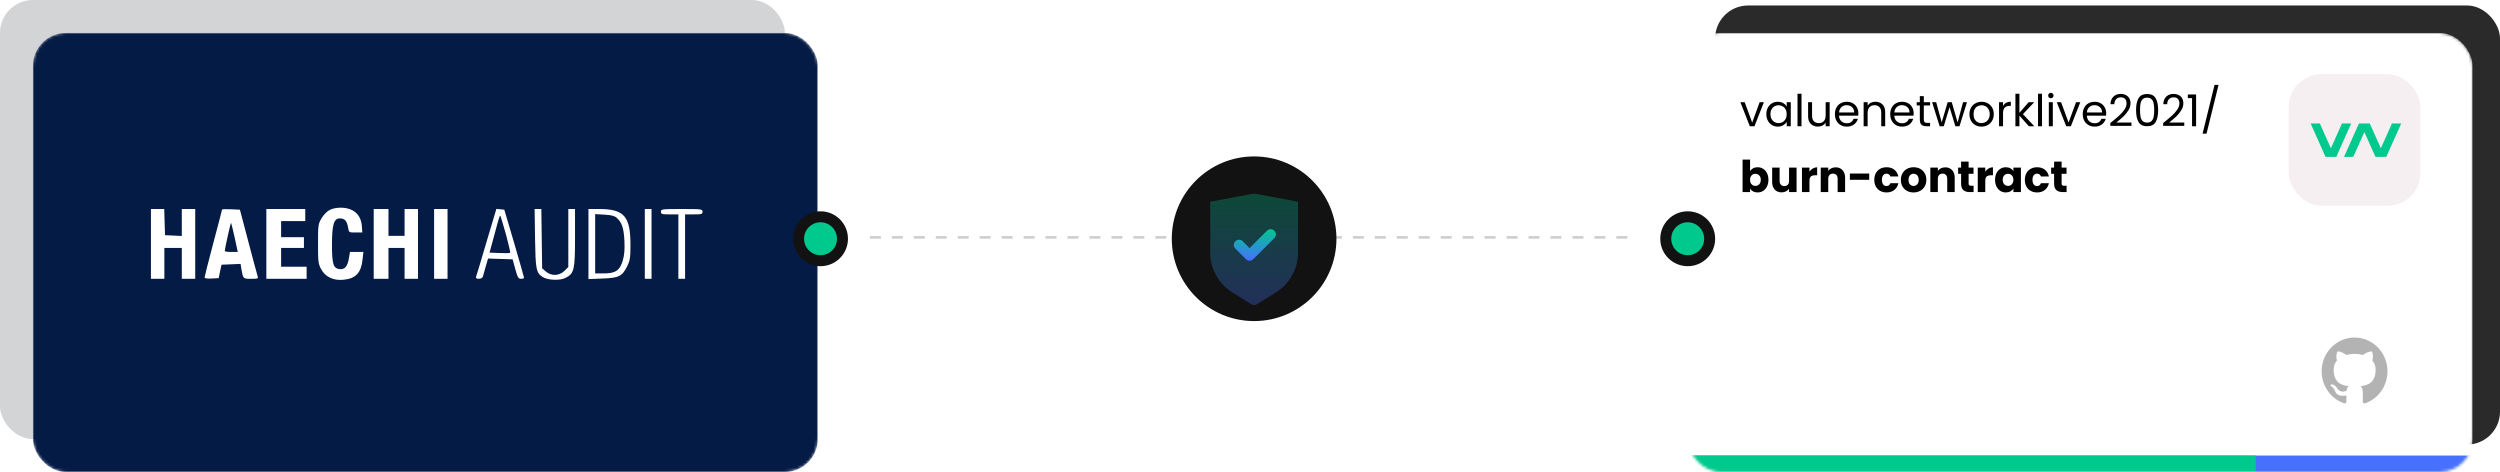 <svg width="911" height="172" viewBox="0 0 911 172" fill="none" xmlns="http://www.w3.org/2000/svg" xmlns:xlink="http://www.w3.org/1999/xlink">
<rect opacity="0.2" width="286" height="160" rx="12" fill="#232B35"/>
<mask id="mask0" mask-type="alpha" maskUnits="userSpaceOnUse" x="12" y="12" width="286" height="160">
<rect x="12" y="12" width="286" height="160" rx="12" fill="#041B46"/>
</mask>
<g mask="url(#mask0)">
<rect x="12" y="12" width="286" height="160" rx="12" fill="#041B46"/>
<rect x="-9" y="-15" width="324" height="213" fill="url(#pattern0)"/>
</g>
<path d="M120.044 76.554C119.066 77.092 117.794 78.413 117.109 79.635C115.936 81.64 115.887 82.227 115.887 88.878C115.887 95.334 115.985 96.165 117.012 98.073C118.528 100.909 121.511 102.327 125.228 101.936C129.678 101.496 131.634 99.393 132.123 94.454L132.417 91.813H129.971H127.526L127.184 93.867C126.695 97.046 125.668 98.268 123.809 98.073C121.462 97.828 120.973 96.312 120.973 89.172C120.973 81.787 121.658 79.586 123.858 79.586C125.619 79.586 126.45 80.516 126.841 82.912C127.135 84.722 127.135 84.722 129.58 84.722H132.025L131.879 82.521C131.683 79.733 130.509 77.728 128.358 76.603C126.157 75.381 122.244 75.381 120.044 76.554Z" fill="white"/>
<path d="M55 88.878V101.594H57.445H59.891V95.97V90.346H63.069H66.248V95.97V101.594H68.693H71.139V88.878V76.163H68.693H66.248V81.054V85.993L63.216 85.846L60.135 85.7L59.988 80.907L59.842 76.163H57.445H55V88.878Z" fill="white"/>
<path d="M80.92 76.359C80.92 76.457 79.502 81.983 77.741 88.536C75.981 95.138 74.562 100.762 74.562 101.056C74.562 101.447 75.394 101.594 77.106 101.496L79.698 101.349L80.187 98.904L80.725 96.459L84.197 96.312L87.669 96.165L87.963 98.024C88.598 101.643 88.598 101.594 91.484 101.594C94.076 101.594 94.174 101.545 93.831 100.469C93.635 99.882 92.119 94.209 90.457 87.9L87.424 76.408L84.197 76.261C82.387 76.163 80.92 76.212 80.92 76.359ZM85.517 86.58L86.642 91.813H84.295C82.974 91.813 81.898 91.666 81.898 91.47C81.898 90.688 84.05 81.054 84.197 81.2C84.295 81.298 84.882 83.743 85.517 86.58Z" fill="white"/>
<path d="M97.059 88.878V101.594H104.394H111.73V99.393V97.192H107.084H102.438V93.769V90.346H106.595H110.752V88.389V86.433H106.595H102.438V83.499V80.565H106.84H111.241V78.364V76.163H104.15H97.059V88.878Z" fill="white"/>
<path d="M136.182 88.878V101.594H138.871H141.561V95.97V90.346H144.496H147.43V95.97V101.594H149.875H152.32V88.878V76.163H149.875H147.43V81.054V85.944H144.496H141.561V81.054V76.163H138.871H136.182V88.878Z" fill="white"/>
<path d="M158.189 88.878V101.594H160.635H163.08V88.878V76.163H160.635H158.189V88.878Z" fill="white"/>
<path d="M177.263 88.243C175.306 94.894 173.595 100.665 173.448 100.958C173.35 101.349 173.692 101.594 174.475 101.594C175.257 101.594 175.844 101.251 175.991 100.713C176.138 100.273 176.578 98.611 177.018 97.046L177.849 94.209L182.3 94.356L186.799 94.502L187.777 98.073C188.609 101.105 188.902 101.594 189.831 101.594C190.467 101.594 190.956 101.447 190.956 101.203C190.956 101.007 189.342 95.334 187.386 88.634L183.767 76.408L182.3 76.261L180.882 76.114L177.263 88.243ZM184.354 85.357C185.332 88.976 186.017 92.008 185.919 92.106C185.772 92.253 184.06 92.302 182.055 92.204L178.387 92.057L180.05 85.944C181.909 79 182.104 78.413 182.349 78.657C182.446 78.755 183.327 81.787 184.354 85.357Z" fill="white"/>
<path d="M194.965 86.775C195.161 98.17 195.356 99.393 197.704 100.909C199.562 102.132 204.061 102.327 206.115 101.251C209.245 99.637 209.539 98.317 209.539 86.531V76.163H208.316H207.094V86.727V97.29L205.675 98.708C203.768 100.567 200.931 100.664 198.926 98.953L197.557 97.779L197.41 86.971L197.264 76.163H196.041H194.818L194.965 86.775Z" fill="white"/>
<path d="M214.432 88.927V101.691L219.518 101.496C225.484 101.3 226.707 100.713 228.565 96.996C229.543 94.991 229.739 93.964 229.739 89.465C229.788 78.804 227.489 76.163 218.246 76.163H214.432V88.927ZM224.702 79.342C226.609 81.053 227.294 83.059 227.538 87.704C227.685 90.932 227.538 92.84 226.951 94.894C225.875 98.561 224.31 99.637 219.958 99.637H216.877V88.829V78.021L220.251 78.217C222.746 78.364 223.919 78.657 224.702 79.342Z" fill="white"/>
<path d="M234.971 88.878V101.594H236.193H237.416V88.878V76.163H236.193H234.971V88.878Z" fill="white"/>
<path d="M240.84 77.141C240.84 78.022 241.182 78.119 244.019 78.119H247.198V89.856V101.594H248.42H249.643V89.856V78.119H252.822C255.658 78.119 256 78.022 256 77.141C256 76.212 255.658 76.163 248.42 76.163C241.182 76.163 240.84 76.212 240.84 77.141Z" fill="white"/>
<rect x="625" y="2" width="286" height="160" rx="12" fill="#2A2A2A"/>
<mask id="mask1" mask-type="alpha" maskUnits="userSpaceOnUse" x="615" y="12" width="286" height="160">
<rect x="615" y="12" width="286" height="160" rx="12" fill="white"/>
</mask>
<g mask="url(#mask1)">
<rect x="615" y="12" width="286" height="160" rx="12" fill="white"/>
<rect x="615" y="166" width="286" height="12" fill="#4770FF"/>
<path d="M615 166H822V178H615V166Z" fill="#00C98D"/>
</g>
<rect x="834" y="27" width="48" height="48" rx="12" fill="#F5EFF2"/>
<path fill-rule="evenodd" clip-rule="evenodd" d="M847.421 57.158L842 45H845.355L849.379 54.026L853.408 45H856.763L851.342 57.158H847.421ZM869.554 57.158L875 45H871.629L867.583 54.026L863.541 45H859.604L854.158 57.158H857.528L861.575 48.131L865.617 57.158H869.554Z" fill="#00C98D"/>
<path d="M638.496 44.656L641.216 37.232H642.768L639.328 46H637.632L634.192 37.232H635.76L638.496 44.656ZM643.657 41.584C643.657 40.688 643.838 39.904 644.201 39.232C644.563 38.549 645.059 38.021 645.689 37.648C646.329 37.275 647.038 37.088 647.817 37.088C648.585 37.088 649.251 37.253 649.817 37.584C650.382 37.915 650.803 38.331 651.081 38.832V37.232H652.553V46H651.081V44.368C650.793 44.88 650.361 45.307 649.785 45.648C649.219 45.979 648.558 46.144 647.801 46.144C647.022 46.144 646.318 45.952 645.689 45.568C645.059 45.184 644.563 44.645 644.201 43.952C643.838 43.259 643.657 42.469 643.657 41.584ZM651.081 41.6C651.081 40.939 650.947 40.363 650.681 39.872C650.414 39.381 650.051 39.008 649.593 38.752C649.145 38.485 648.649 38.352 648.105 38.352C647.561 38.352 647.065 38.48 646.617 38.736C646.169 38.992 645.811 39.365 645.545 39.856C645.278 40.347 645.145 40.923 645.145 41.584C645.145 42.256 645.278 42.843 645.545 43.344C645.811 43.835 646.169 44.213 646.617 44.48C647.065 44.736 647.561 44.864 648.105 44.864C648.649 44.864 649.145 44.736 649.593 44.48C650.051 44.213 650.414 43.835 650.681 43.344C650.947 42.843 651.081 42.261 651.081 41.6ZM656.469 34.16V46H655.013V34.16H656.469ZM666.727 37.232V46H665.271V44.704C664.993 45.152 664.604 45.504 664.103 45.76C663.612 46.005 663.068 46.128 662.471 46.128C661.788 46.128 661.175 45.989 660.631 45.712C660.087 45.424 659.655 44.997 659.335 44.432C659.025 43.867 658.871 43.179 658.871 42.368V37.232H660.311V42.176C660.311 43.04 660.529 43.707 660.967 44.176C661.404 44.635 662.001 44.864 662.759 44.864C663.537 44.864 664.151 44.624 664.599 44.144C665.047 43.664 665.271 42.965 665.271 42.048V37.232H666.727ZM677.185 41.28C677.185 41.557 677.169 41.851 677.137 42.16H670.129C670.182 43.024 670.476 43.701 671.009 44.192C671.553 44.672 672.209 44.912 672.977 44.912C673.606 44.912 674.129 44.768 674.545 44.48C674.972 44.181 675.27 43.787 675.441 43.296H677.009C676.774 44.139 676.305 44.827 675.601 45.36C674.897 45.883 674.022 46.144 672.977 46.144C672.145 46.144 671.398 45.957 670.737 45.584C670.086 45.211 669.574 44.683 669.201 44C668.828 43.307 668.641 42.507 668.641 41.6C668.641 40.693 668.822 39.899 669.185 39.216C669.548 38.533 670.054 38.011 670.705 37.648C671.366 37.275 672.124 37.088 672.977 37.088C673.809 37.088 674.545 37.269 675.185 37.632C675.825 37.995 676.316 38.496 676.657 39.136C677.009 39.765 677.185 40.48 677.185 41.28ZM675.681 40.976C675.681 40.421 675.558 39.947 675.313 39.552C675.068 39.147 674.732 38.843 674.305 38.64C673.889 38.427 673.425 38.32 672.913 38.32C672.177 38.32 671.548 38.555 671.025 39.024C670.513 39.493 670.22 40.144 670.145 40.976H675.681ZM683.379 37.072C684.446 37.072 685.31 37.397 685.971 38.048C686.632 38.688 686.963 39.616 686.963 40.832V46H685.523V41.04C685.523 40.165 685.304 39.499 684.867 39.04C684.43 38.571 683.832 38.336 683.075 38.336C682.307 38.336 681.694 38.576 681.235 39.056C680.787 39.536 680.563 40.235 680.563 41.152V46H679.107V37.232H680.563V38.48C680.851 38.032 681.24 37.685 681.731 37.44C682.232 37.195 682.782 37.072 683.379 37.072ZM697.341 41.28C697.341 41.557 697.325 41.851 697.293 42.16H690.285C690.339 43.024 690.632 43.701 691.165 44.192C691.709 44.672 692.365 44.912 693.133 44.912C693.763 44.912 694.285 44.768 694.701 44.48C695.128 44.181 695.427 43.787 695.597 43.296H697.165C696.931 44.139 696.461 44.827 695.757 45.36C695.053 45.883 694.179 46.144 693.133 46.144C692.301 46.144 691.555 45.957 690.893 45.584C690.243 45.211 689.731 44.683 689.357 44C688.984 43.307 688.797 42.507 688.797 41.6C688.797 40.693 688.979 39.899 689.341 39.216C689.704 38.533 690.211 38.011 690.861 37.648C691.523 37.275 692.28 37.088 693.133 37.088C693.965 37.088 694.701 37.269 695.341 37.632C695.981 37.995 696.472 38.496 696.813 39.136C697.165 39.765 697.341 40.48 697.341 41.28ZM695.837 40.976C695.837 40.421 695.715 39.947 695.469 39.552C695.224 39.147 694.888 38.843 694.461 38.64C694.045 38.427 693.581 38.32 693.069 38.32C692.333 38.32 691.704 38.555 691.181 39.024C690.669 39.493 690.376 40.144 690.301 40.976H695.837ZM701.039 38.432V43.6C701.039 44.027 701.13 44.331 701.311 44.512C701.493 44.683 701.807 44.768 702.255 44.768H703.327V46H702.015C701.205 46 700.597 45.813 700.191 45.44C699.786 45.067 699.583 44.453 699.583 43.6V38.432H698.447V37.232H699.583V35.024H701.039V37.232H703.327V38.432H701.039ZM716.771 37.232L714.035 46H712.531L710.419 39.04L708.307 46H706.803L704.051 37.232H705.539L707.555 44.592L709.731 37.232H711.219L713.347 44.608L715.331 37.232H716.771ZM722.04 46.144C721.219 46.144 720.472 45.957 719.8 45.584C719.139 45.211 718.616 44.683 718.232 44C717.859 43.307 717.672 42.507 717.672 41.6C717.672 40.704 717.864 39.915 718.248 39.232C718.643 38.539 719.176 38.011 719.848 37.648C720.52 37.275 721.272 37.088 722.104 37.088C722.936 37.088 723.688 37.275 724.36 37.648C725.032 38.011 725.56 38.533 725.944 39.216C726.339 39.899 726.536 40.693 726.536 41.6C726.536 42.507 726.334 43.307 725.928 44C725.534 44.683 724.995 45.211 724.312 45.584C723.63 45.957 722.872 46.144 722.04 46.144ZM722.04 44.864C722.563 44.864 723.054 44.741 723.512 44.496C723.971 44.251 724.339 43.883 724.616 43.392C724.904 42.901 725.048 42.304 725.048 41.6C725.048 40.896 724.91 40.299 724.632 39.808C724.355 39.317 723.992 38.955 723.544 38.72C723.096 38.475 722.611 38.352 722.088 38.352C721.555 38.352 721.064 38.475 720.616 38.72C720.179 38.955 719.827 39.317 719.56 39.808C719.294 40.299 719.16 40.896 719.16 41.6C719.16 42.315 719.288 42.917 719.544 43.408C719.811 43.899 720.163 44.267 720.6 44.512C721.038 44.747 721.518 44.864 722.04 44.864ZM729.907 38.656C730.163 38.155 730.525 37.765 730.995 37.488C731.475 37.211 732.056 37.072 732.739 37.072V38.576H732.355C730.723 38.576 729.907 39.461 729.907 41.232V46H728.451V37.232H729.907V38.656ZM739.316 46L735.876 42.128V46H734.42V34.16H735.876V41.12L739.252 37.232H741.284L737.156 41.6L741.3 46H739.316ZM744.11 34.16V46H742.654V34.16H744.11ZM747.343 35.808C747.066 35.808 746.831 35.712 746.639 35.52C746.447 35.328 746.351 35.093 746.351 34.816C746.351 34.539 746.447 34.304 746.639 34.112C746.831 33.92 747.066 33.824 747.343 33.824C747.61 33.824 747.834 33.92 748.015 34.112C748.207 34.304 748.303 34.539 748.303 34.816C748.303 35.093 748.207 35.328 748.015 35.52C747.834 35.712 747.61 35.808 747.343 35.808ZM748.047 37.232V46H746.591V37.232H748.047ZM753.793 44.656L756.513 37.232H758.065L754.625 46H752.929L749.489 37.232H751.057L753.793 44.656ZM767.498 41.28C767.498 41.557 767.482 41.851 767.45 42.16H760.442C760.495 43.024 760.788 43.701 761.322 44.192C761.866 44.672 762.522 44.912 763.29 44.912C763.919 44.912 764.442 44.768 764.858 44.48C765.284 44.181 765.583 43.787 765.754 43.296H767.322C767.087 44.139 766.618 44.827 765.914 45.36C765.21 45.883 764.335 46.144 763.29 46.144C762.458 46.144 761.711 45.957 761.05 45.584C760.399 45.211 759.887 44.683 759.514 44C759.14 43.307 758.954 42.507 758.954 41.6C758.954 40.693 759.135 39.899 759.498 39.216C759.86 38.533 760.367 38.011 761.018 37.648C761.679 37.275 762.436 37.088 763.29 37.088C764.122 37.088 764.858 37.269 765.498 37.632C766.138 37.995 766.628 38.496 766.97 39.136C767.322 39.765 767.498 40.48 767.498 41.28ZM765.994 40.976C765.994 40.421 765.871 39.947 765.626 39.552C765.38 39.147 765.044 38.843 764.618 38.64C764.202 38.427 763.738 38.32 763.226 38.32C762.49 38.32 761.86 38.555 761.338 39.024C760.826 39.493 760.532 40.144 760.458 40.976H765.994ZM769.004 44.832C770.358 43.744 771.42 42.853 772.188 42.16C772.956 41.456 773.601 40.725 774.124 39.968C774.657 39.2 774.924 38.448 774.924 37.712C774.924 37.019 774.753 36.475 774.412 36.08C774.081 35.675 773.542 35.472 772.796 35.472C772.07 35.472 771.505 35.701 771.1 36.16C770.705 36.608 770.492 37.211 770.46 37.968H769.052C769.094 36.773 769.457 35.851 770.14 35.2C770.822 34.549 771.702 34.224 772.78 34.224C773.878 34.224 774.748 34.528 775.388 35.136C776.038 35.744 776.364 36.581 776.364 37.648C776.364 38.533 776.097 39.397 775.564 40.24C775.041 41.072 774.444 41.808 773.772 42.448C773.1 43.077 772.241 43.813 771.196 44.656H776.7V45.872H769.004V44.832ZM778.383 40.096C778.383 38.261 778.681 36.832 779.279 35.808C779.876 34.773 780.921 34.256 782.415 34.256C783.897 34.256 784.937 34.773 785.535 35.808C786.132 36.832 786.431 38.261 786.431 40.096C786.431 41.963 786.132 43.413 785.535 44.448C784.937 45.483 783.897 46 782.415 46C780.921 46 779.876 45.483 779.279 44.448C778.681 43.413 778.383 41.963 778.383 40.096ZM784.991 40.096C784.991 39.168 784.927 38.384 784.799 37.744C784.681 37.093 784.431 36.571 784.047 36.176C783.673 35.781 783.129 35.584 782.415 35.584C781.689 35.584 781.135 35.781 780.751 36.176C780.377 36.571 780.127 37.093 779.999 37.744C779.881 38.384 779.823 39.168 779.823 40.096C779.823 41.056 779.881 41.861 779.999 42.512C780.127 43.163 780.377 43.685 780.751 44.08C781.135 44.475 781.689 44.672 782.415 44.672C783.129 44.672 783.673 44.475 784.047 44.08C784.431 43.685 784.681 43.163 784.799 42.512C784.927 41.861 784.991 41.056 784.991 40.096ZM788.254 44.832C789.608 43.744 790.67 42.853 791.438 42.16C792.206 41.456 792.851 40.725 793.374 39.968C793.907 39.2 794.174 38.448 794.174 37.712C794.174 37.019 794.003 36.475 793.662 36.08C793.331 35.675 792.792 35.472 792.046 35.472C791.32 35.472 790.755 35.701 790.35 36.16C789.955 36.608 789.742 37.211 789.71 37.968H788.302C788.344 36.773 788.707 35.851 789.39 35.2C790.072 34.549 790.952 34.224 792.03 34.224C793.128 34.224 793.998 34.528 794.638 35.136C795.288 35.744 795.614 36.581 795.614 37.648C795.614 38.533 795.347 39.397 794.814 40.24C794.291 41.072 793.694 41.808 793.022 42.448C792.35 43.077 791.491 43.813 790.446 44.656H795.95V45.872H788.254V44.832ZM797.249 35.76V34.432H800.257V46H798.785V35.76H797.249ZM808.438 30.928L804.054 48.72H802.614L806.982 30.928H808.438ZM637.728 62.336C637.984 61.92 638.352 61.584 638.832 61.328C639.312 61.072 639.861 60.944 640.48 60.944C641.216 60.944 641.883 61.131 642.48 61.504C643.077 61.877 643.547 62.411 643.888 63.104C644.24 63.797 644.416 64.603 644.416 65.52C644.416 66.437 644.24 67.248 643.888 67.952C643.547 68.645 643.077 69.184 642.48 69.568C641.883 69.941 641.216 70.128 640.48 70.128C639.851 70.128 639.301 70.005 638.832 69.76C638.363 69.504 637.995 69.168 637.728 68.752V70H634.992V58.16H637.728V62.336ZM641.632 65.52C641.632 64.837 641.44 64.304 641.056 63.92C640.683 63.525 640.219 63.328 639.664 63.328C639.12 63.328 638.656 63.525 638.272 63.92C637.899 64.315 637.712 64.853 637.712 65.536C637.712 66.219 637.899 66.757 638.272 67.152C638.656 67.547 639.12 67.744 639.664 67.744C640.208 67.744 640.672 67.547 641.056 67.152C641.44 66.747 641.632 66.203 641.632 65.52ZM654.667 61.072V70H651.931V68.784C651.654 69.179 651.275 69.499 650.795 69.744C650.326 69.979 649.803 70.096 649.227 70.096C648.545 70.096 647.942 69.947 647.419 69.648C646.897 69.339 646.491 68.896 646.203 68.32C645.915 67.744 645.771 67.067 645.771 66.288V61.072H648.491V65.92C648.491 66.517 648.646 66.981 648.955 67.312C649.265 67.643 649.681 67.808 650.203 67.808C650.737 67.808 651.158 67.643 651.467 67.312C651.777 66.981 651.931 66.517 651.931 65.92V61.072H654.667ZM659.369 62.56C659.689 62.069 660.089 61.685 660.569 61.408C661.049 61.12 661.582 60.976 662.169 60.976V63.872H661.417C660.734 63.872 660.222 64.021 659.881 64.32C659.539 64.608 659.369 65.12 659.369 65.856V70H656.633V61.072H659.369V62.56ZM668.916 60.976C669.962 60.976 670.794 61.317 671.412 62C672.042 62.672 672.356 63.6 672.356 64.784V70H669.636V65.152C669.636 64.555 669.482 64.091 669.172 63.76C668.863 63.429 668.447 63.264 667.924 63.264C667.402 63.264 666.986 63.429 666.676 63.76C666.367 64.091 666.212 64.555 666.212 65.152V70H663.476V61.072H666.212V62.256C666.49 61.861 666.863 61.552 667.332 61.328C667.802 61.093 668.33 60.976 668.916 60.976ZM681.138 63.248V65.52H674.098V63.248H681.138ZM682.995 65.536C682.995 64.608 683.182 63.797 683.555 63.104C683.939 62.411 684.467 61.877 685.139 61.504C685.822 61.131 686.6 60.944 687.475 60.944C688.595 60.944 689.528 61.237 690.275 61.824C691.032 62.411 691.528 63.237 691.763 64.304H688.851C688.606 63.621 688.131 63.28 687.427 63.28C686.926 63.28 686.526 63.477 686.227 63.872C685.928 64.256 685.779 64.811 685.779 65.536C685.779 66.261 685.928 66.821 686.227 67.216C686.526 67.6 686.926 67.792 687.427 67.792C688.131 67.792 688.606 67.451 688.851 66.768H691.763C691.528 67.813 691.032 68.635 690.275 69.232C689.518 69.829 688.584 70.128 687.475 70.128C686.6 70.128 685.822 69.941 685.139 69.568C684.467 69.195 683.939 68.661 683.555 67.968C683.182 67.275 682.995 66.464 682.995 65.536ZM697.29 70.128C696.416 70.128 695.626 69.941 694.922 69.568C694.229 69.195 693.68 68.661 693.274 67.968C692.88 67.275 692.682 66.464 692.682 65.536C692.682 64.619 692.885 63.813 693.29 63.12C693.696 62.416 694.25 61.877 694.954 61.504C695.658 61.131 696.448 60.944 697.322 60.944C698.197 60.944 698.986 61.131 699.69 61.504C700.394 61.877 700.949 62.416 701.354 63.12C701.76 63.813 701.962 64.619 701.962 65.536C701.962 66.453 701.754 67.264 701.338 67.968C700.933 68.661 700.373 69.195 699.658 69.568C698.954 69.941 698.165 70.128 697.29 70.128ZM697.29 67.76C697.813 67.76 698.256 67.568 698.618 67.184C698.992 66.8 699.178 66.251 699.178 65.536C699.178 64.821 698.997 64.272 698.634 63.888C698.282 63.504 697.845 63.312 697.322 63.312C696.789 63.312 696.346 63.504 695.994 63.888C695.642 64.261 695.466 64.811 695.466 65.536C695.466 66.251 695.637 66.8 695.978 67.184C696.33 67.568 696.768 67.76 697.29 67.76ZM708.854 60.976C709.899 60.976 710.731 61.317 711.35 62C711.979 62.672 712.294 63.6 712.294 64.784V70H709.574V65.152C709.574 64.555 709.419 64.091 709.11 63.76C708.801 63.429 708.385 63.264 707.862 63.264C707.339 63.264 706.923 63.429 706.614 63.76C706.305 64.091 706.15 64.555 706.15 65.152V70H703.414V61.072H706.15V62.256C706.427 61.861 706.801 61.552 707.27 61.328C707.739 61.093 708.267 60.976 708.854 60.976ZM719.171 67.68V70H717.779C716.787 70 716.014 69.76 715.459 69.28C714.904 68.789 714.627 67.995 714.627 66.896V63.344H713.539V61.072H714.627V58.896H717.363V61.072H719.155V63.344H717.363V66.928C717.363 67.195 717.427 67.387 717.555 67.504C717.683 67.621 717.896 67.68 718.195 67.68H719.171ZM723.431 62.56C723.751 62.069 724.151 61.685 724.631 61.408C725.111 61.12 725.644 60.976 726.231 60.976V63.872H725.479C724.796 63.872 724.284 64.021 723.943 64.32C723.602 64.608 723.431 65.12 723.431 65.856V70H720.695V61.072H723.431V62.56ZM726.995 65.52C726.995 64.603 727.166 63.797 727.507 63.104C727.859 62.411 728.334 61.877 728.931 61.504C729.528 61.131 730.195 60.944 730.931 60.944C731.56 60.944 732.11 61.072 732.579 61.328C733.059 61.584 733.427 61.92 733.683 62.336V61.072H736.419V70H733.683V68.736C733.416 69.152 733.043 69.488 732.563 69.744C732.094 70 731.544 70.128 730.915 70.128C730.19 70.128 729.528 69.941 728.931 69.568C728.334 69.184 727.859 68.645 727.507 67.952C727.166 67.248 726.995 66.437 726.995 65.52ZM733.683 65.536C733.683 64.853 733.491 64.315 733.107 63.92C732.734 63.525 732.275 63.328 731.731 63.328C731.187 63.328 730.723 63.525 730.339 63.92C729.966 64.304 729.779 64.837 729.779 65.52C729.779 66.203 729.966 66.747 730.339 67.152C730.723 67.547 731.187 67.744 731.731 67.744C732.275 67.744 732.734 67.547 733.107 67.152C733.491 66.757 733.683 66.219 733.683 65.536ZM737.854 65.536C737.854 64.608 738.041 63.797 738.414 63.104C738.798 62.411 739.326 61.877 739.998 61.504C740.681 61.131 741.46 60.944 742.334 60.944C743.454 60.944 744.388 61.237 745.134 61.824C745.892 62.411 746.388 63.237 746.622 64.304H743.71C743.465 63.621 742.99 63.28 742.286 63.28C741.785 63.28 741.385 63.477 741.086 63.872C740.788 64.256 740.638 64.811 740.638 65.536C740.638 66.261 740.788 66.821 741.086 67.216C741.385 67.6 741.785 67.792 742.286 67.792C742.99 67.792 743.465 67.451 743.71 66.768H746.622C746.388 67.813 745.892 68.635 745.134 69.232C744.377 69.829 743.444 70.128 742.334 70.128C741.46 70.128 740.681 69.941 739.998 69.568C739.326 69.195 738.798 68.661 738.414 67.968C738.041 67.275 737.854 66.464 737.854 65.536ZM753.062 67.68V70H751.67C750.678 70 749.904 69.76 749.35 69.28C748.795 68.789 748.518 67.995 748.518 66.896V63.344H747.43V61.072H748.518V58.896H751.254V61.072H753.046V63.344H751.254V66.928C751.254 67.195 751.318 67.387 751.446 67.504C751.574 67.621 751.787 67.68 752.086 67.68H753.062Z" fill="black"/>
<path d="M858 123C851.37 123 846 128.506 846 135.304C845.999 137.887 846.791 140.405 848.263 142.5C849.736 144.595 851.815 146.162 854.206 146.978C854.806 147.085 855.03 146.716 855.03 146.392C855.03 146.1 855.014 145.132 855.014 144.101C852 144.671 851.22 143.348 850.98 142.655C850.844 142.301 850.26 141.21 849.75 140.917C849.33 140.687 848.73 140.117 849.734 140.102C850.68 140.086 851.354 140.994 851.58 141.363C852.66 143.224 854.386 142.701 855.074 142.379C855.18 141.579 855.494 141.041 855.84 140.734C853.17 140.426 850.38 139.364 850.38 134.658C850.38 133.319 850.844 132.213 851.61 131.351C851.49 131.043 851.07 129.782 851.73 128.09C851.73 128.09 852.734 127.768 855.03 129.352C856.007 129.074 857.016 128.935 858.03 128.937C859.05 128.937 860.07 129.074 861.03 129.351C863.324 127.752 864.33 128.091 864.33 128.091C864.99 129.783 864.57 131.044 864.45 131.352C865.214 132.213 865.68 133.304 865.68 134.658C865.68 139.38 862.876 140.426 860.206 140.734C860.64 141.117 861.016 141.856 861.016 143.01C861.016 144.655 861 145.977 861 146.393C861 146.716 861.226 147.1 861.826 146.976C864.208 146.152 866.278 144.582 867.744 142.488C869.21 140.394 869.999 137.882 870 135.304C870 128.506 864.63 123 858 123Z" fill="#B3B3B3"/>
<circle cx="299" cy="87" r="8" fill="#00C98D" stroke="#121212" stroke-width="4"/>
<line x1="317" y1="86.5" x2="597" y2="86.5" stroke="#D0D0D0" stroke-dasharray="4 4"/>
<circle cx="457" cy="87" r="30" fill="#121212"/>
<path opacity="0.3" fill-rule="evenodd" clip-rule="evenodd" d="M441 73.513L456.263 70.651C456.75 70.56 457.25 70.56 457.737 70.651L473 73.513V92.079C473 97.948 469.977 103.403 465 106.513L458.06 110.851C457.411 111.256 456.589 111.256 455.94 110.851L449 106.513C444.023 103.403 441 97.948 441 92.079V73.513Z" fill="url(#paint0_linear)"/>
<path fill-rule="evenodd" clip-rule="evenodd" d="M455.352 95.013C454.872 95.013 454.393 94.822 454.01 94.438L450.177 90.605C449.41 89.838 449.41 88.688 450.177 87.921C450.943 87.155 452.189 87.155 452.86 87.921L455.352 90.413L461.677 84.088C462.443 83.322 463.593 83.322 464.36 84.088C465.127 84.855 465.127 86.005 464.36 86.772L456.693 94.438C456.31 94.822 455.831 95.013 455.352 95.013Z" fill="url(#paint1_linear)"/>
<circle cx="615" cy="87" r="8" fill="#00C98D" stroke="#121212" stroke-width="4"/>
<defs>
<pattern id="pattern0" patternContentUnits="objectBoundingBox" width="1" height="1">
<use xlink:href="#image0" transform="translate(0 -0.001) scale(0.001 0.001)"/>
</pattern>
<linearGradient id="paint0_linear" x1="457" y1="70.583" x2="457" y2="111.155" gradientUnits="userSpaceOnUse">
<stop stop-color="#00C98D"/>
<stop offset="1" stop-color="#4770FF"/>
</linearGradient>
<linearGradient id="paint1_linear" x1="457.268" y1="83.513" x2="457.268" y2="95.013" gradientUnits="userSpaceOnUse">
<stop stop-color="#00C98D"/>
<stop offset="1" stop-color="#4770FF"/>
</linearGradient>
</defs>
</svg>
